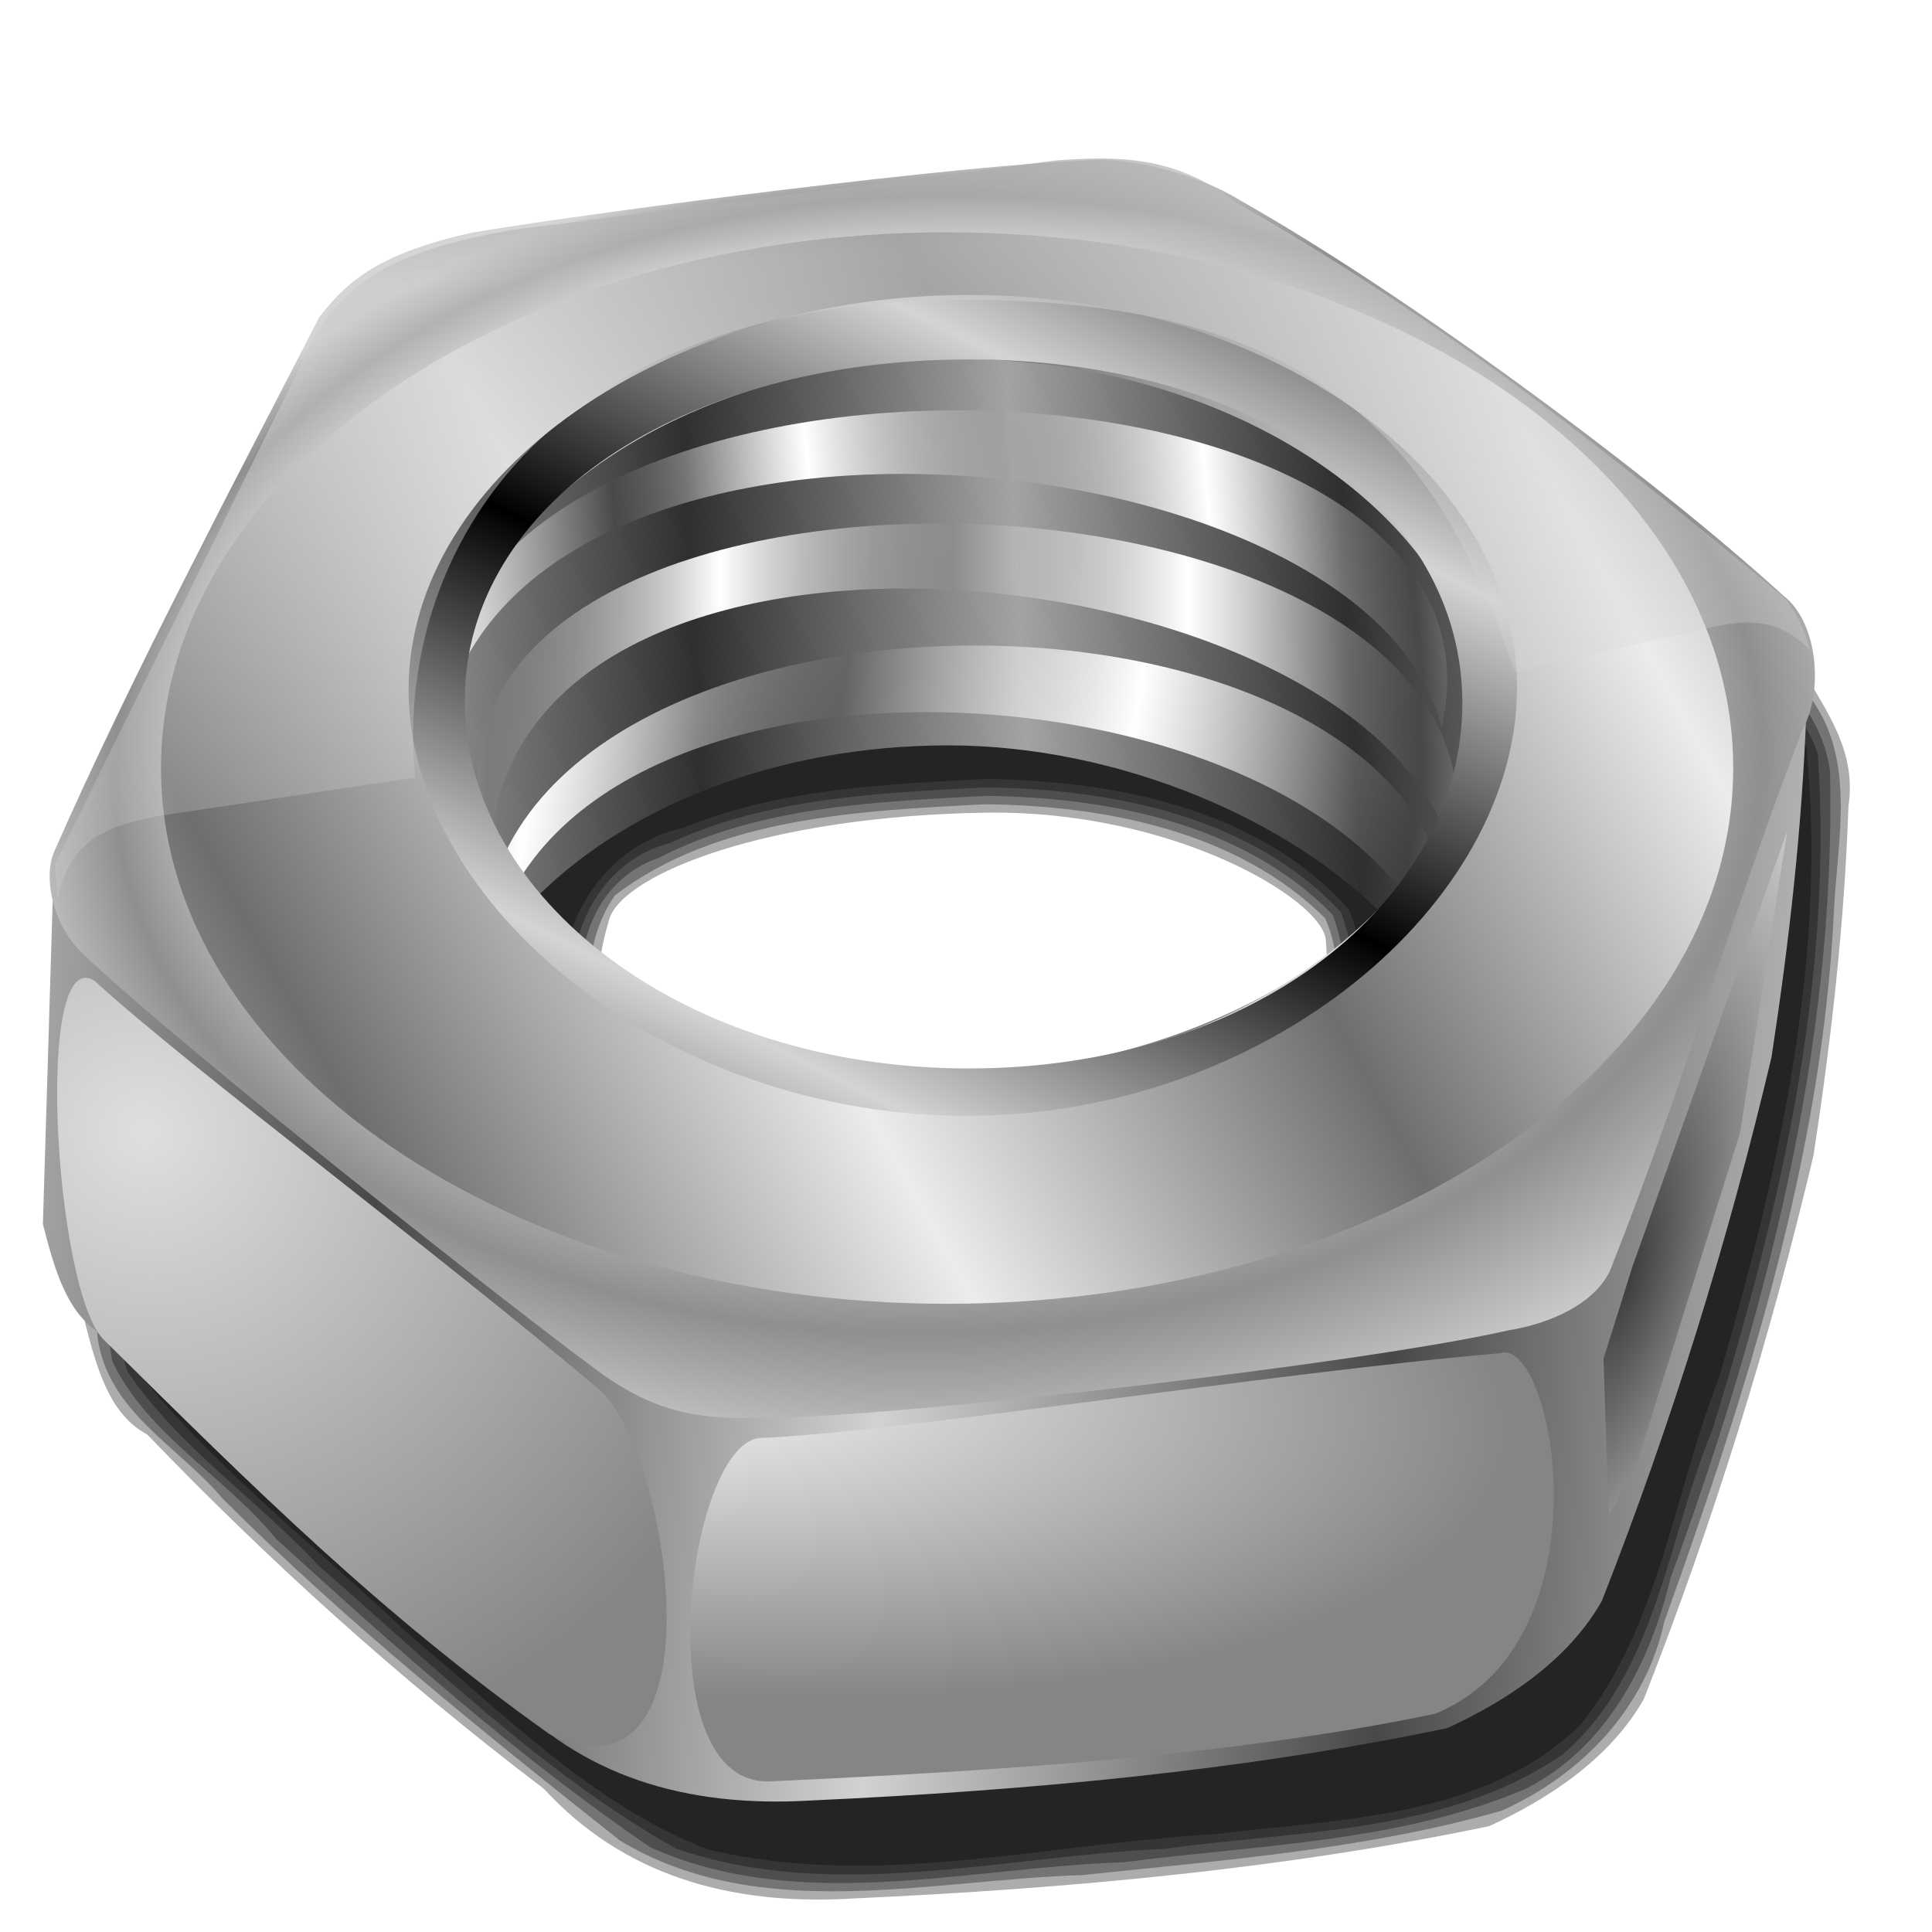 <?xml version="1.0" encoding="UTF-8" standalone="no"?>
<!-- Created with Inkscape (http://www.inkscape.org/) -->
<svg xmlns:dc="http://purl.org/dc/elements/1.1/" xmlns:cc="http://creativecommons.org/ns#" xmlns:rdf="http://www.w3.org/1999/02/22-rdf-syntax-ns#" xmlns:svg="http://www.w3.org/2000/svg" xmlns="http://www.w3.org/2000/svg" xmlns:xlink="http://www.w3.org/1999/xlink" xmlns:sodipodi="http://sodipodi.sourceforge.net/DTD/sodipodi-0.dtd" xmlns:inkscape="http://www.inkscape.org/namespaces/inkscape" width="255" height="255" viewBox="0 0 67.469 67.469" version="1.1" id="svg8" inkscape:version="0.92.5 (2060ec1f9f, 2020-04-08)" sodipodi:docname="emblem-system.svg">
 <defs id="defs2">
  <clipPath clipPathUnits="userSpaceOnUse" id="clipPath2059">
   <path d="m -10.1,231.685 c 3.559,2.506 4.832,-0.585 2.965,-3.064 -3.182,-4.225 -6.444,-9.84 -12.355,-15.913 -2.595,-2.669 -11.861,-7.808 -11.861,-7.808 0,0 -0.115,-2.188 -0.099,-3.064 0.011,-0.582 -0.566,-0.564 -0.89,-0.297 -0.782,0.645 -2.471,2.57 -2.471,2.57 l -1.68,-0.099 -1.087,-1.581 c -0.297,-0.411 -0.636,-0.346 -0.89,0 -0.545,1.85 -0.879,3.885 -3.459,3.954 l 4.448,3.954 c 7.766,1.553 15.579,5.585 20.262,14.332 0,0 4.526,5.194 7.116,7.018 z" id="path2061" sodipodi:nodetypes="csscsscccccccs" inkscape:connector-curvature="0" stroke-dasharray="none" stroke-opacity="1" fill="#ffffff" fill-rule="evenodd" stroke="none" stroke-linejoin="miter" fill-opacity="1" stroke-linecap="butt" stroke-width="0.048" stroke-miterlimit="4"/>
  </clipPath>
  <clipPath id="clipPath2059-5" clipPathUnits="userSpaceOnUse">
   <path stroke-miterlimit="4" stroke-width="0.048" stroke-linecap="butt" fill-opacity="1" stroke-linejoin="miter" stroke="none" fill-rule="evenodd" fill="#ffffff" stroke-opacity="1" stroke-dasharray="none" inkscape:connector-curvature="0" sodipodi:nodetypes="csscsscccccccs" id="path2061-3" d="m -10.1,231.685 c 3.559,2.506 4.832,-0.585 2.965,-3.064 -3.182,-4.225 -6.444,-9.84 -12.355,-15.913 -2.595,-2.669 -11.861,-7.808 -11.861,-7.808 0,0 -0.115,-2.188 -0.099,-3.064 0.011,-0.582 -0.566,-0.564 -0.89,-0.297 -0.782,0.645 -2.471,2.57 -2.471,2.57 l -1.68,-0.099 -1.087,-1.581 c -0.297,-0.411 -0.636,-0.346 -0.89,0 -0.545,1.85 -0.879,3.885 -3.459,3.954 l 4.448,3.954 c 7.766,1.553 15.579,5.585 20.262,14.332 0,0 4.526,5.194 7.116,7.018 z"/>
  </clipPath>
  <clipPath id="clipPath">
   <path fill-opacity="0.95" stroke="none" fill="#1b1b1b" sodipodi:nodetypes="csssscc" inkscape:connector-curvature="0" id="rect5264" d="m -515.73,435.564 v 5.838 c 0,9.743 -7.844,17.587 -17.587,17.587 h -135.051 c -9.743,0 -17.587,-7.844 -17.587,-17.587 v -5.838 z"/>
  </clipPath>
  <clipPath clipPathUnits="userSpaceOnUse" id="clipPath2059-7">
   <path d="m -10.1,231.685 c 3.559,2.506 4.832,-0.585 2.965,-3.064 -3.182,-4.225 -6.444,-9.84 -12.355,-15.913 -2.595,-2.669 -11.861,-7.808 -11.861,-7.808 0,0 -0.115,-2.188 -0.099,-3.064 0.011,-0.582 -0.566,-0.564 -0.89,-0.297 -0.782,0.645 -2.471,2.57 -2.471,2.57 l -1.68,-0.099 -1.087,-1.581 c -0.297,-0.411 -0.636,-0.346 -0.89,0 -0.545,1.85 -0.879,3.885 -3.459,3.954 l 4.448,3.954 c 7.766,1.553 15.579,5.585 20.262,14.332 0,0 4.526,5.194 7.116,7.018 z" id="path2061-5" sodipodi:nodetypes="csscsscccccccs" inkscape:connector-curvature="0" stroke-dasharray="none" stroke-opacity="1" fill="#ffffff" fill-rule="evenodd" stroke="none" stroke-linejoin="miter" fill-opacity="1" stroke-linecap="butt" stroke-width="0.048" stroke-miterlimit="4"/>
  </clipPath>
  <clipPath clipPathUnits="userSpaceOnUse" id="clipPath1162">
   <path stroke-miterlimit="4" stroke-width="0.071" stroke-linecap="round" fill-opacity="0.347" stroke-linejoin="round" stroke="none" fill="#000000" stroke-opacity="1" stroke-dasharray="none" inkscape:connector-curvature="0" d="m -65.65,239.846 c -9.358,0 -16.952,7.594 -16.952,16.952 0,9.358 7.594,16.941 16.952,16.941 0.292,0 0.579,-0.008 0.868,-0.022 2.123,-0.108 4.148,-0.606 5.995,-1.424 l 2.67,3.971 c -0.226,0.495 -0.245,0.964 -0.011,1.313 l 15.673,23.326 c 0.495,0.737 1.944,0.632 3.248,-0.245 1.304,-0.876 1.964,-2.177 1.468,-2.914 L -51.423,274.417 c -0.233,-0.347 -0.683,-0.499 -1.224,-0.478 l -2.558,-3.804 c 3.96,-3.1 6.507,-7.92 6.507,-13.337 0,-9.358 -7.594,-16.952 -16.952,-16.952 z m 0,2.581 c 7.929,0 14.371,6.442 14.371,14.371 0,7.929 -6.442,14.36 -14.371,14.36 -7.929,0 -14.349,-6.431 -14.349,-14.36 0,-0.248 -0.001,-0.489 0.011,-0.734 0.384,-7.586 6.657,-13.637 14.338,-13.637 z" id="path1164"/>
  </clipPath>
  <linearGradient id="linearGradient4224" inkscape:collect="always">
   <stop id="stop4226" stop-color="#a8a8a8" stop-opacity="0.682"/>
   <stop offset="0.128" id="stop4232" stop-color="#cacaca" stop-opacity="0.612"/>
   <stop id="stop4228" offset="1" stop-color="#d9d9d9" stop-opacity="0.241"/>
  </linearGradient>
  <linearGradient id="linearGradient4216" inkscape:collect="always">
   <stop id="stop4218" stop-color="#2f2f2f" stop-opacity="1"/>
   <stop id="stop4220" offset="1" stop-color="#a3a3a3" stop-opacity="1"/>
  </linearGradient>
  <linearGradient id="linearGradient4208" inkscape:collect="always">
   <stop id="stop4210" stop-color="#484848" stop-opacity="1"/>
   <stop id="stop4212" offset="1" stop-color="#d2d2d2" stop-opacity="1"/>
  </linearGradient>
  <linearGradient id="linearGradient4202">
   <stop id="stop4204" stop-color="#dfdfdf" stop-opacity="1"/>
   <stop offset="1" id="stop4206" stop-color="#858585" stop-opacity="1"/>
  </linearGradient>
  <linearGradient id="linearGradient4196" inkscape:collect="always">
   <stop id="stop4198" stop-color="#3a3a3a" stop-opacity="1"/>
   <stop id="stop4200" offset="1" stop-color="#ffffff" stop-opacity="1"/>
  </linearGradient>
  <linearGradient id="linearGradient4325" inkscape:collect="always">
   <stop id="stop4327" stop-color="#000000" stop-opacity="1"/>
   <stop id="stop4329" offset="1" stop-color="#d4d4d4" stop-opacity="1"/>
  </linearGradient>
  <linearGradient id="linearGradient3881">
   <stop id="stop3883" stop-color="#6e6e6e" stop-opacity="1"/>
   <stop id="stop3885" offset="1" stop-color="#ececec" stop-opacity="1"/>
  </linearGradient>
  <linearGradient id="linearGradient3871">
   <stop id="stop3873" stop-color="#dddddd" stop-opacity="1"/>
   <stop offset="0.82" id="stop3879" stop-color="#d4d4d4" stop-opacity="1"/>
   <stop id="stop3875" offset="1" stop-color="#8f8f8f" stop-opacity="1"/>
  </linearGradient>
  <linearGradient id="linearGradient3867">
   <stop id="stop3869" stop-color="#ffffff" stop-opacity="1"/>
   <stop id="stop3871" offset="1" stop-color="#858585" stop-opacity="1"/>
  </linearGradient>
  <linearGradient id="linearGradient3167" inkscape:collect="always">
   <stop id="stop3169" stop-color="#ffffff" stop-opacity="1"/>
   <stop id="stop3171" offset="1" stop-color="#dbdbdb" stop-opacity="0"/>
  </linearGradient>
  <linearGradient y2="-296.99" x2="562.84" y1="-296.99" x1="480.38" spreadMethod="reflect" gradientTransform="matrix(0.099,0,0,0.08,-6.081,277.082)" gradientUnits="userSpaceOnUse" id="linearGradient3553" xlink:href="#linearGradient3167" inkscape:collect="always"/>
  <linearGradient y2="-296.99" x2="562.84" y1="-310.62" x1="460.06" spreadMethod="reflect" gradientTransform="matrix(0.099,0,0,0.08,-6.267,281.741)" gradientUnits="userSpaceOnUse" id="linearGradient3556" xlink:href="#linearGradient3167" inkscape:collect="always"/>
  <linearGradient y2="-296.99" x2="562.84" y1="-291.77" x1="493.31" spreadMethod="reflect" gradientTransform="matrix(0.099,0,0,0.08,-6.453,272.609)" gradientUnits="userSpaceOnUse" id="linearGradient3559" xlink:href="#linearGradient3167" inkscape:collect="always"/>
  <radialGradient gradientUnits="userSpaceOnUse" gradientTransform="matrix(0.634,0.064,-0.024,0.234,-52.828,229.078)" r="50.23" fy="170.06" fx="122.97" cy="170.06" cx="122.97" id="radialGradient3875" xlink:href="#linearGradient3867" inkscape:collect="always"/>
  <radialGradient gradientUnits="userSpaceOnUse" gradientTransform="matrix(0.557,0.363,-0.345,0.53,47.06,174.387)" r="35.21" fy="161.69" fx="24.723" cy="161.69" cx="24.723" id="radialGradient3883" xlink:href="#linearGradient4202" inkscape:collect="always"/>
  <radialGradient spreadMethod="reflect" gradientUnits="userSpaceOnUse" gradientTransform="matrix(0.281,-0.009,0.006,0.194,-4.117,238.474)" r="102.3" fy="37.438" fx="106.11" cy="97.51" cx="129.16" id="radialGradient3877" xlink:href="#linearGradient3871" inkscape:collect="always"/>
  <linearGradient gradientTransform="matrix(0.312,0,0,0.313,-6.99,226.939)" spreadMethod="reflect" gradientUnits="userSpaceOnUse" y2="69.26" x2="84.58" y1="93.83" x1="40.4" id="linearGradient3887" xlink:href="#linearGradient3881" inkscape:collect="always"/>
  <radialGradient gradientUnits="userSpaceOnUse" gradientTransform="matrix(0.679,0.205,-0.597,1.975,4.037,-61.684)" r="11.12" fy="148.42" fx="208.08" cy="148.42" cx="208.08" id="radialGradient3897" xlink:href="#linearGradient4196" inkscape:collect="always"/>
  <linearGradient gradientTransform="matrix(0.302,0,0,0.302,-5.495,226.904)" spreadMethod="reflect" gradientUnits="userSpaceOnUse" y2="44.44" x2="123.15" y1="81.74" x1="104.64" id="linearGradient4331" xlink:href="#linearGradient4325" inkscape:collect="always"/>
  <linearGradient gradientTransform="matrix(0.302,0,0,0.302,-6.25,226.652)" spreadMethod="reflect" gradientUnits="userSpaceOnUse" y2="128.96" x2="124.06" y1="126.47" x1="65.09" id="linearGradient4214" xlink:href="#linearGradient4208" inkscape:collect="always"/>
  <linearGradient gradientTransform="matrix(0.302,0,0,0.302,-6.25,226.652)" spreadMethod="reflect" gradientUnits="userSpaceOnUse" y2="79.918" x2="138.53" y1="81.86" x1="100.88" id="linearGradient4222" xlink:href="#linearGradient4216" inkscape:collect="always"/>
  <linearGradient gradientUnits="userSpaceOnUse" y2="97.13" x2="111.7" y1="25.404" x1="106.6" id="linearGradient4230" xlink:href="#linearGradient4224" inkscape:collect="always" gradientTransform="matrix(0.296,0,0,0.296,-4.621,228.257)"/>
  <filter inkscape:collect="always" id="filter1168" x="-0.011" width="1.023" y="-0.013" height="1.025" color-interpolation-filters="sRGB">
   <feGaussianBlur inkscape:collect="always" stdDeviation="0.263" id="feGaussianBlur1170"/>
  </filter>
 </defs>
 <sodipodi:namedview id="base" pagecolor="#ff0000" bordercolor="#666666" borderopacity="1.0" inkscape:pageopacity="0" inkscape:pageshadow="2" inkscape:zoom="3.5058824" inkscape:cx="127.5" inkscape:cy="127.5" inkscape:document-units="px" inkscape:current-layer="layer1" showgrid="false" inkscape:snap-to-guides="false" inkscape:snap-grids="false" inkscape:snap-others="false" inkscape:object-nodes="false" inkscape:snap-nodes="false" inkscape:snap-global="false" inkscape:window-width="1920" inkscape:window-height="1056" inkscape:window-x="0" inkscape:window-y="0" inkscape:window-maximized="1" units="px" showguides="false"/>
 <g inkscape:label="Layer 1" inkscape:groupmode="layer" id="layer1" transform="translate(0,-229.531)">
  <g id="g1166" transform="matrix(1.118,0,0,1.118,69.487,-40.221)" filter="url(#filter1168)">
   <path sodipodi:nodetypes="cccccccccccccsssss" d="m -23.893,250.405 -25.167,4.908 -10.13,16.986 -0.311,10.284 c 0.374,1.445 0.763,2.876 1.949,3.508 3.739,3.883 7.818,7.596 12.387,11.064 2.456,2.672 5.752,3.663 9.661,3.427 6.779,-0.309 13.499,-0.929 19.869,-2.26 1.861,-0.855 3.774,-2.109 4.83,-3.972 2.176,-5.533 3.944,-11.248 5.3,-16.986 0.543,-3.546 0.962,-7.156 1.091,-10.909 0.255,-1.692 -0.664,-2.913 -1.402,-4.207 z m -7.48,16.261 c 5.903,-0.093 10.54,2.736 10.633,3.974 0.474,6.326 -1.945,7.035 -10.633,7.035 -8.688,0 -13.473,-2.019 -11.747,-7.685 0.427,-1.403 4.916,-3.217 11.747,-3.324 z" id="path3569" inkscape:connector-curvature="0" stroke-opacity="1" fill="#000000" fill-rule="evenodd" stroke="none" stroke-linejoin="miter" fill-opacity="0.327" stroke-linecap="butt" stroke-width="0.072"/>
   <path inkscape:connector-curvature="0" id="path1145" d="m -48.895,255.551 c -3.344,5.608 -6.689,11.216 -10.033,16.824 -0.009,3.554 -0.415,7.154 -0.176,10.68 0.318,2.329 2.532,3.4 3.912,5.042 3.861,3.862 8.139,7.295 12.401,10.673 4.376,2.639 9.663,1.225 14.448,1.081 4.399,-0.469 8.854,-0.797 13.101,-2.013 2.489,-1.118 4.49,-3.19 5.077,-5.909 2.564,-7.15 4.916,-14.496 5.294,-22.124 0.102,-2.333 0.759,-4.924 -0.878,-6.921 -2.038,-1.97 -4.803,-3.247 -7.125,-4.946 -3.69,-2.418 -7.381,-4.836 -11.071,-7.255 -8.316,1.622 -16.632,3.245 -24.947,4.867 z m 17.518,10.852 c 3.741,0.04 7.871,0.839 10.613,3.557 0.659,1.456 0.353,3.278 -0.054,4.787 -1.131,2.996 -4.907,2.999 -7.579,3.151 -4.51,-0.022 -9.531,0.442 -13.496,-2.12 -2.048,-1.392 -2.41,-4.562 -1.057,-6.525 3.194,-2.454 7.706,-2.652 11.572,-2.85 z" stroke-opacity="1" fill="#000000" fill-rule="evenodd" stroke="none" stroke-linejoin="miter" fill-opacity="0.327" stroke-linecap="butt" stroke-width="0.072"/>
   <path inkscape:connector-curvature="0" id="path1149" d="m -48.729,255.789 c -3.312,5.553 -6.625,11.107 -9.938,16.66 0.064,3.776 -0.627,7.611 0.02,11.346 1.092,2.313 3.525,3.596 5.105,5.541 3.731,3.401 7.535,6.805 11.699,9.646 4.671,2.1 9.893,0.626 14.787,0.469 4.222,-0.552 8.635,-0.619 12.584,-2.305 2.515,-1.293 3.859,-3.911 4.494,-6.553 2.932,-8.064 5.187,-16.581 4.987,-25.231 -0.469,-3.282 -4.11,-4.4 -6.447,-6.134 -4.161,-2.794 -8.379,-5.508 -12.565,-8.266 -8.242,1.609 -16.484,3.217 -24.727,4.826 z m 17.357,10.35 c 3.854,0.05 8.067,0.858 10.852,3.721 0.751,2.087 0.506,4.781 -1.01,6.471 -2.786,2.367 -6.798,1.649 -10.166,1.849 -3.858,-0.035 -8.357,-0.148 -11.259,-3.04 -1.698,-2.099 -1.475,-6.077 1.375,-7.061 3.139,-1.615 6.755,-1.752 10.208,-1.938 z" stroke-opacity="1" fill="#000000" fill-rule="evenodd" stroke="none" stroke-linejoin="miter" fill-opacity="0.327" stroke-linecap="butt" stroke-width="0.072"/>
   <path inkscape:connector-curvature="0" id="path1153" d="m -48.562,256.027 c -3.28,5.498 -6.56,10.996 -9.84,16.494 0.136,3.844 -0.824,7.829 0.211,11.572 1.604,2.387 4.069,4.025 6.014,6.115 3.555,3.1 7.013,6.482 11.127,8.81 4.928,1.708 10.213,0.235 15.279,0.014 4.178,-0.584 8.821,-0.468 12.434,-2.952 2.953,-2.561 3.247,-6.711 4.676,-10.15 2.096,-6.8 3.777,-13.947 3.291,-21.094 -1.085,-3.156 -4.724,-4.044 -7.1,-5.977 -3.844,-2.566 -7.722,-5.08 -11.586,-7.617 -8.169,1.595 -16.337,3.19 -24.506,4.785 z m 17.199,9.848 c 3.952,0.054 8.304,0.891 11.096,3.902 1.087,2.886 0.162,6.976 -3.101,7.926 -3.492,1.139 -7.255,0.604 -10.866,0.674 -3.343,-0.167 -7.36,-0.775 -9.373,-3.755 -1.469,-2.44 -0.566,-6.242 2.394,-7.014 3.074,-1.424 6.527,-1.554 9.851,-1.733 z" stroke-opacity="1" fill="#000000" fill-rule="evenodd" stroke="none" stroke-linejoin="miter" fill-opacity="0.327" stroke-linecap="butt" stroke-width="0.072"/>
   <path inkscape:connector-curvature="0" id="path1157" d="m -48.396,256.266 c -3.247,5.442 -6.493,10.884 -9.74,16.326 0.18,3.853 -0.958,7.89 0.344,11.607 2.467,3.05 5.62,5.479 8.451,8.168 2.909,2.427 5.706,5.29 9.281,6.678 5.209,1.263 10.59,-0.177 15.848,-0.469 3.901,-0.489 8.454,-0.486 11.443,-3.436 2.473,-3.113 2.887,-7.194 4.306,-10.809 1.848,-6.362 3.399,-13.046 2.735,-19.691 -1.439,-3.106 -5.108,-3.934 -7.564,-6.009 -3.592,-2.39 -7.208,-4.744 -10.817,-7.11 -8.096,1.581 -16.191,3.163 -24.287,4.744 z m 17.041,9.346 c 4.05,0.058 8.536,0.925 11.34,4.084 1.274,3.169 -0.106,7.723 -3.785,8.412 -4.048,0.999 -8.288,0.536 -12.405,0.379 -3.284,-0.324 -7.407,-1.697 -8.244,-5.311 -0.634,-2.594 0.983,-5.477 3.643,-6.034 2.986,-1.235 6.267,-1.357 9.451,-1.531 z" stroke-opacity="1" fill="#000000" fill-rule="evenodd" stroke="none" stroke-linejoin="miter" fill-opacity="0.327" stroke-linecap="butt" stroke-width="0.072"/>
  </g>
  <path sodipodi:nodetypes="cccccccccccccsssss" inkscape:connector-curvature="0" d="m 41.307,236.31 -28.136,5.487 -11.325,18.99 -0.348,11.497 c 0.418,1.615 0.853,3.215 2.179,3.922 4.18,4.341 8.741,8.492 13.849,12.369 2.746,2.987 6.43,4.095 10.801,3.832 7.579,-0.346 15.091,-1.038 22.213,-2.527 2.081,-0.956 4.219,-2.358 5.399,-4.44 2.432,-6.186 4.409,-12.575 5.925,-18.99 0.607,-3.965 1.075,-8 1.22,-12.196 0.285,-1.891 -0.878,-3.099 -1.703,-4.546 z m -8.362,4.791 c 9.713,0 18.602,5.925 18.602,13.017 5e-6,7.092 -8.889,12.931 -18.602,12.931 -9.713,0 -17.595,-6.007 -17.595,-13.099 0,-7.092 7.883,-12.85 17.595,-12.85 z" id="path3175" stroke-dasharray="none" stroke-opacity="1" fill="url(#linearGradient4214)" fill-rule="evenodd" stroke="none" stroke-linejoin="miter" fill-opacity="1" stroke-linecap="butt" stroke-width="0.296" stroke-miterlimit="4"/>
  <path sodipodi:nodetypes="ccccccccccccccsssss" inkscape:connector-curvature="0" d="m 38.436,235.112 c -0.189,-0.002 -0.364,0.004 -0.518,0.023 -4.132,0.141 -16.658,1.722 -21.43,2.519 -3.221,0.717 -4.359,1.674 -5.339,2.955 -2.746,5.342 -6.57,12.552 -9.241,18.627 -0.391,0.808 -0.145,2.504 0.967,3.589 3.762,3.558 15.26,12.562 17.856,14.47 2.24,1.708 3.947,1.822 6.216,1.738 4.237,0 20.706,-1.889 25.722,-3.043 1.501,-0.24 3.009,-0.939 3.551,-2.074 2.708,-6.818 4.122,-12.142 6.739,-18.928 0.719,-1.302 0.531,-3.714 -0.664,-4.643 -4.496,-4.093 -12.911,-10.374 -18.978,-13.814 -1.48,-0.922 -3.558,-1.407 -4.881,-1.42 z m -5.279,5.975 c 9.651,0 18.408,5.673 18.408,12.664 0,6.991 -8.505,13.335 -18.156,13.335 -9.651,0 -17.734,-6.344 -17.734,-13.335 0,-6.991 7.832,-12.664 17.483,-12.664 z" id="path3156" stroke-opacity="1" fill="url(#radialGradient3877)" stroke="none" fill-opacity="1" stroke-width="0.081"/>
  <path inkscape:connector-curvature="0" d="m 33.033,241.189 c -9.761,0 -17.683,5.678 -17.683,12.674 0,2.688 1.169,5.181 3.163,7.233 3.185,-3.34 8.539,-5.535 14.605,-5.535 6.011,0 11.995,2.657 15.191,5.945 1.94,-2.034 3.075,-4.911 3.075,-7.559 0,-6.996 -8.591,-12.758 -18.352,-12.758 z" id="path3180" sodipodi:nodetypes="sscscss" stroke-opacity="1" fill="url(#linearGradient4222)" stroke="none" fill-opacity="1" stroke-width="0.296"/>
  <path inkscape:connector-curvature="0" id="path3185" d="m 26.498,279.749 c -2.568,0.374 -3.932,12.251 0.439,11.988 7.579,-0.346 16.062,-0.871 23.185,-2.359 6.132,-2.521 4.154,-13.218 2.253,-12.589 -7.754,0.658 -21.419,2.815 -25.876,2.96 z" sodipodi:nodetypes="ccccc" stroke-opacity="1" fill="url(#radialGradient3875)" fill-rule="evenodd" stroke="none" stroke-linejoin="miter" fill-opacity="1" stroke-linecap="butt" stroke-width="0.296"/>
  <path inkscape:connector-curvature="0" sodipodi:nodetypes="ccccc" d="m 3.314,263.794 c -2.122,-1.407 -1.422,10.567 0.255,12.468 5.395,5.335 9.692,9.602 15.616,13.826 6.011,2.797 4.297,-9.517 1.839,-11.948 -5.928,-5.014 -14.346,-11.274 -17.71,-14.345 z" id="path3187" stroke-opacity="1" fill="url(#radialGradient3883)" fill-rule="evenodd" stroke="none" stroke-linejoin="miter" fill-opacity="1" stroke-linecap="butt" stroke-width="0.296"/>
  <path inkscape:connector-curvature="0" d="m 15.257,256.144 c -2.313,-16.524 38.421,-15.826 35.085,-1.215 -2.657,-10.736 -34.101,-13.248 -35.085,1.215 z" id="path3189" sodipodi:nodetypes="ccc" stroke-opacity="1" fill="url(#linearGradient3559)" fill-rule="evenodd" stroke="none" stroke-linejoin="miter" fill-opacity="1" stroke-linecap="butt" stroke-width="0.296"/>
  <path inkscape:connector-curvature="0" sodipodi:nodetypes="ccc" id="path3199" d="m 16.91,263.993 c -1.873,-16.071 36.824,-15.735 33.618,0.069 -2.238,-11.81 -32.384,-13.887 -33.618,-0.069 z" stroke-opacity="1" fill="url(#linearGradient3556)" fill-rule="evenodd" stroke="none" stroke-linejoin="miter" fill-opacity="1" stroke-linecap="butt" stroke-width="0.296"/>
  <path inkscape:connector-curvature="0" d="m 17.096,259.334 c -4.996,-15.842 36.821,-14.895 33.618,0.069 -2.657,-10.736 -32.909,-13.981 -33.618,-0.069 z" id="path3203" sodipodi:nodetypes="ccc" stroke-opacity="1" fill="url(#linearGradient3553)" fill-rule="evenodd" stroke="none" stroke-linejoin="miter" fill-opacity="1" stroke-linecap="butt" stroke-width="0.296"/>
  <path sodipodi:nodetypes="ssssssssss" inkscape:connector-curvature="0" d="m 33.075,237.643 c -15.153,0 -27.452,8.381 -27.452,18.708 0,10.327 12.298,18.711 27.452,18.711 15.153,0 27.452,-8.383 27.452,-18.711 0,-10.327 -12.298,-18.708 -27.452,-18.708 z m 0.357,4.424 c 9.971,0 18.398,5.899 18.398,13.167 0,7.269 -8.427,12.664 -18.398,12.664 -9.971,0 -18.065,-5.395 -18.065,-12.664 0,-7.269 8.094,-13.167 18.065,-13.167 z" id="path3159" stroke-opacity="1" fill="url(#linearGradient3887)" stroke="none" fill-opacity="1" stroke-width="0.306"/>
  <path d="m 62.414,258.555 -5.409,15.218 -1.008,3.209 0.183,5.5 1.008,-1.925 3.575,-11.459 z" id="path3889" inkscape:connector-curvature="0" stroke-opacity="1" fill="url(#radialGradient3897)" stroke="none" stroke-linejoin="miter" fill-opacity="1" stroke-linecap="butt" stroke-width="0.296"/>
  <path d="m 33.833,239.83 c -10.481,-4e-5 -19.564,6.22 -19.564,13.789 6.3e-5,7.569 8.999,14.879 19.48,14.879 10.481,4e-5 19.228,-7.394 19.228,-14.963 -6.2e-5,-7.569 -8.664,-13.705 -19.145,-13.705 z m 0,2.253 c 10.025,3e-5 17.235,5.142 17.235,12.003 2.1e-5,6.86 -7.21,12.757 -17.235,12.757 -10.025,-3e-5 -17.602,-5.989 -17.602,-12.849 -2e-5,-6.86 7.577,-11.911 17.602,-11.911 z" id="path4320" inkscape:connector-curvature="0" sodipodi:nodetypes="scscssssss" opacity="1" stroke-dasharray="none" stroke-opacity="1" fill="url(#linearGradient4331)" fill-rule="evenodd" stroke="none" stroke-linejoin="round" fill-opacity="1" stroke-linecap="round" stroke-width="0.592" stroke-dashoffset="0" stroke-miterlimit="4"/>
  <path d="m 2.003,260.962 c 0.446,-2.289 1.985,-2.61 3.522,-2.935 l 8.973,-1.342 c -0.671,-6.555 3.135,-15.567 16.772,-16.604 15.28,-0.842 19.133,5.605 21.636,12.914 l 7.062,-1.601 c 1.084,-0.217 2.168,-0.261 3.253,0.846 -0.189,-0.556 -0.305,-1.075 -0.922,-1.845 -5.84,-4.853 -11.823,-9.644 -19.204,-13.837 -2.069,-1.609 -4.137,-1.573 -6.206,-1.426 l -19.036,2.432 c -3.499,0.642 -6.084,1.493 -7.38,4.78 l -8.554,17.359 z" id="path4222" inkscape:connector-curvature="0" sodipodi:nodetypes="cccccccccccccc" stroke-dasharray="none" stroke-opacity="1" fill="url(#linearGradient4230)" fill-rule="evenodd" stroke="none" stroke-linejoin="miter" fill-opacity="1" stroke-linecap="butt" stroke-width="0.059" stroke-miterlimit="4"/>
 </g>
</svg>
